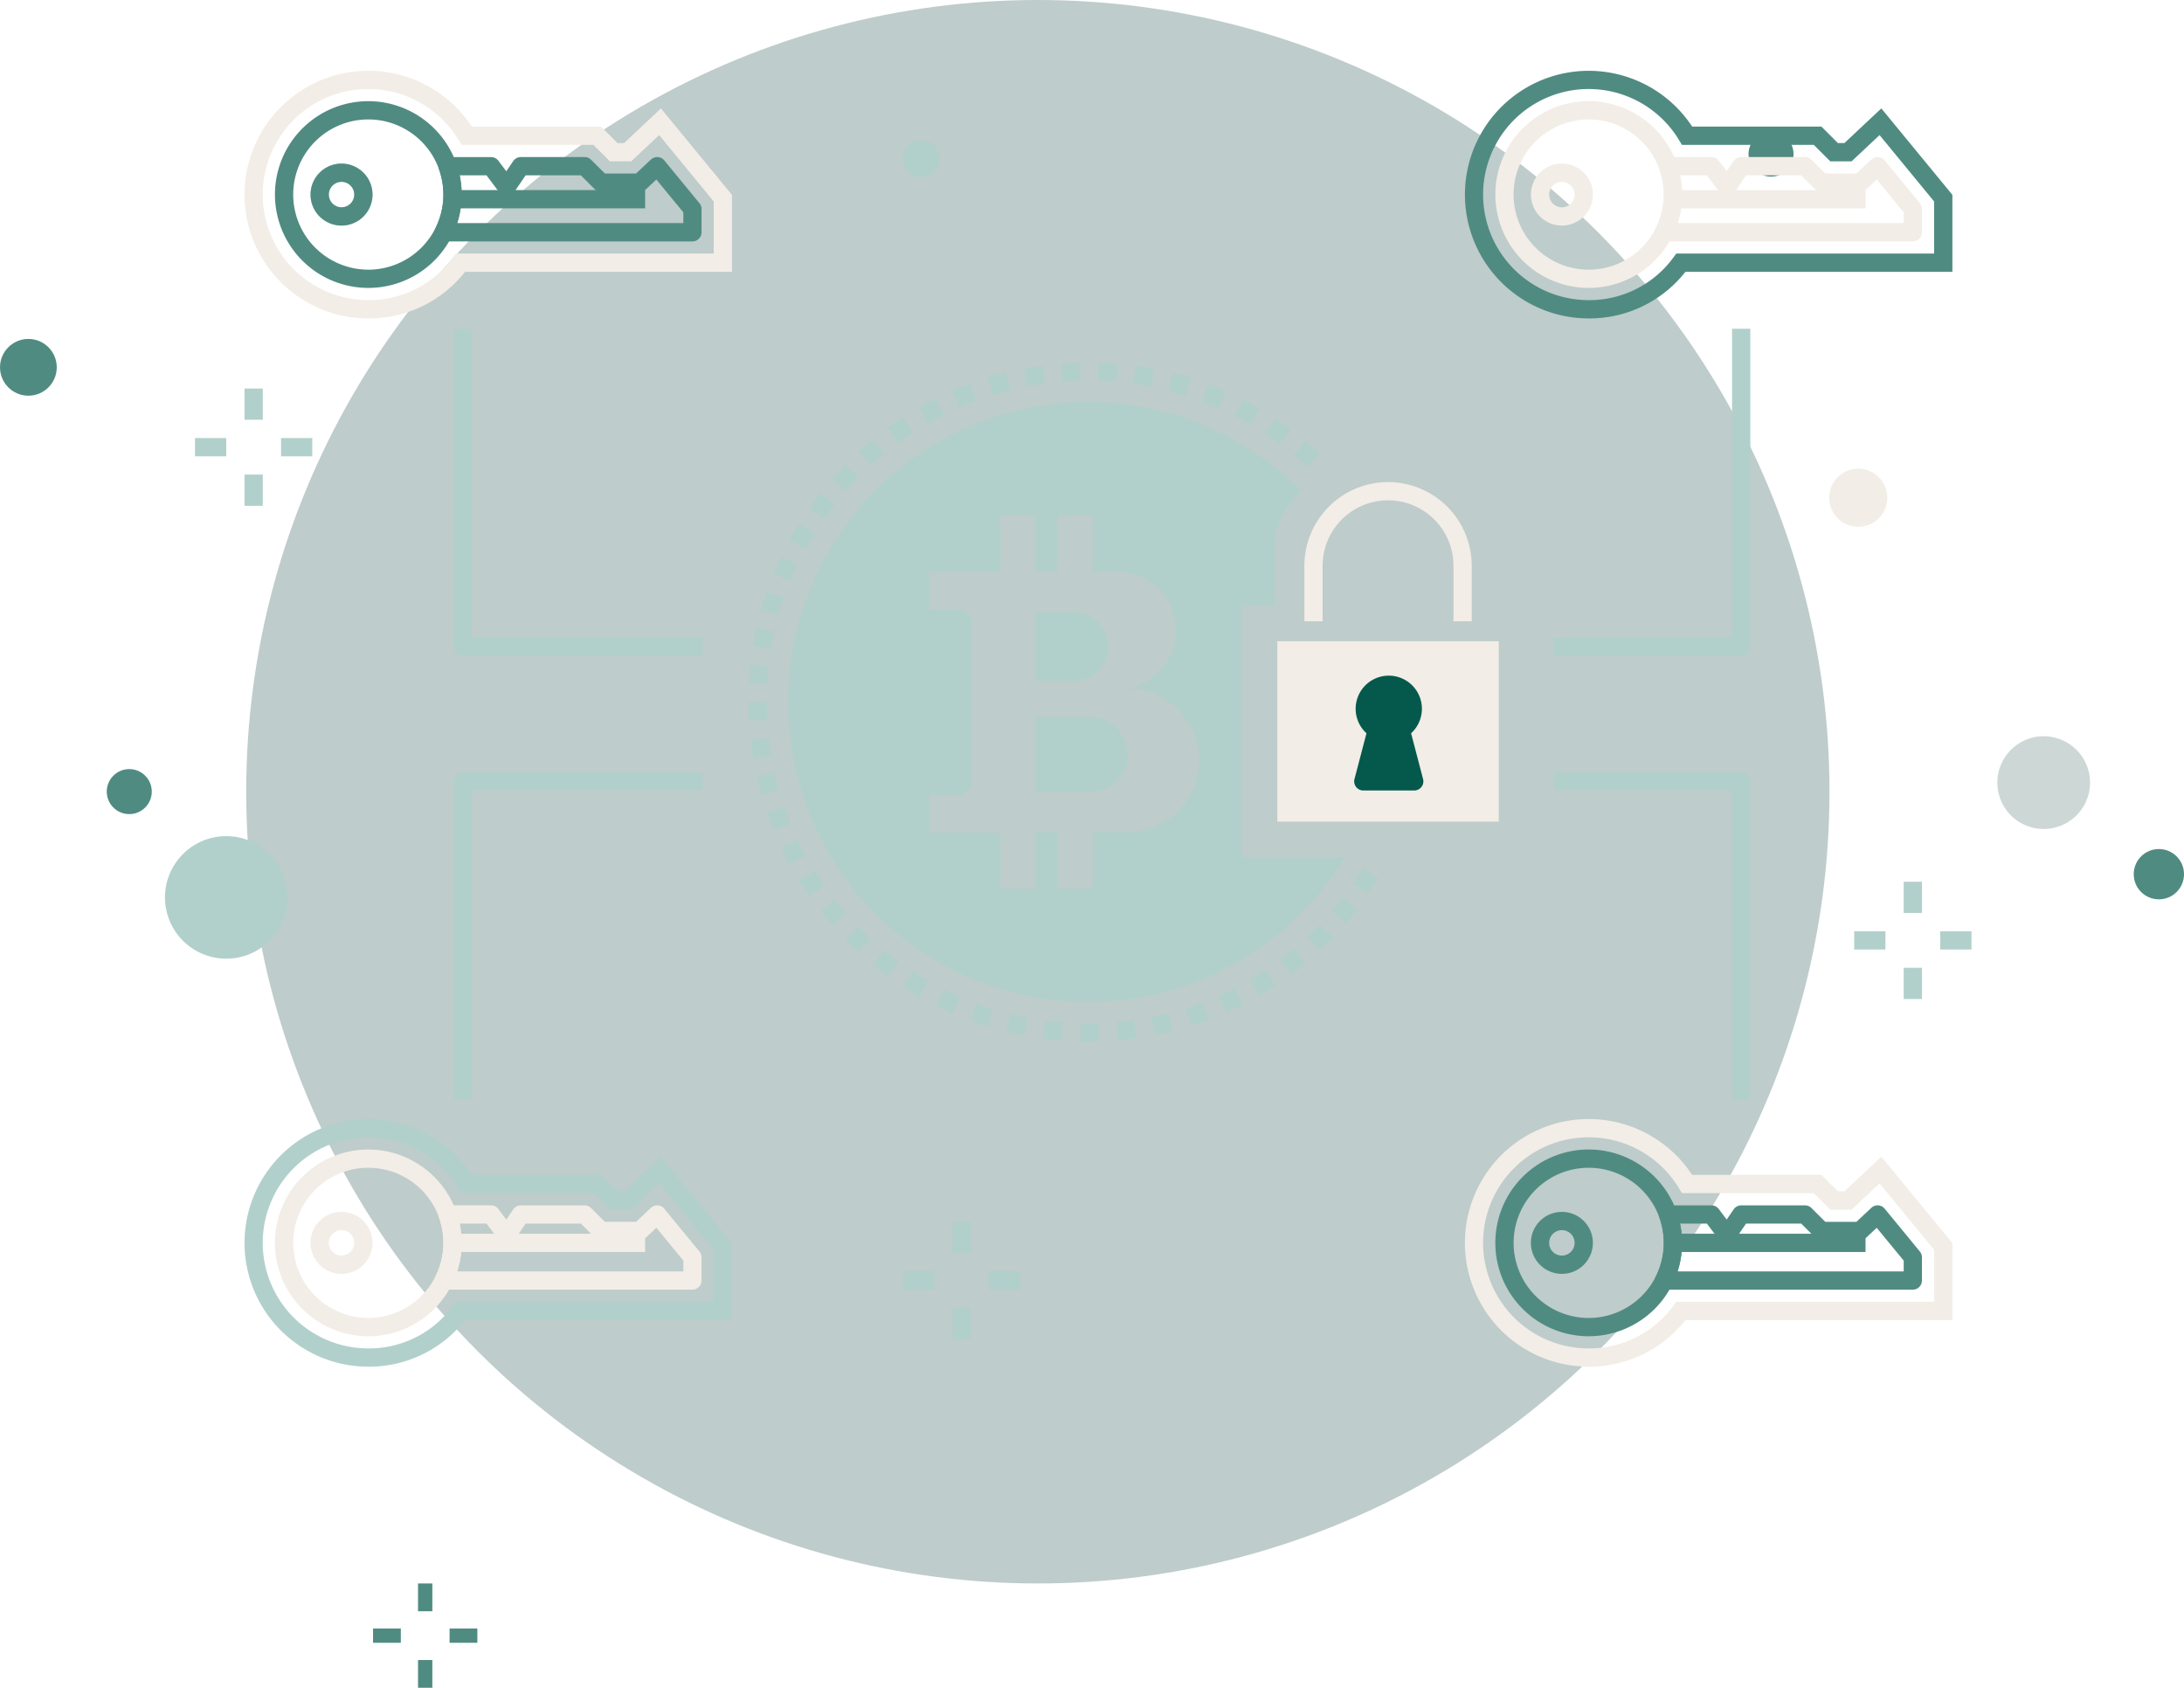 <svg xmlns="http://www.w3.org/2000/svg" width="278.027" height="214.833" viewBox="0 0 278.027 214.833">
  <g id="illustration" transform="translate(-51.999 -369)">
    <g id="background" transform="translate(0.063 146.001)">
      <circle id="Ellipse_1999" data-name="Ellipse 1999" cx="100.777" cy="100.777" r="100.777" transform="translate(83.279 222.999)" fill="#073b36" opacity="0.26"/>
      <path id="Path_25534" data-name="Path 25534" d="M122.53,21.4a5.9,5.9,0,1,0-5.9-5.9A5.9,5.9,0,0,0,122.53,21.4Z" transform="translate(189.572 307.115)" fill="#073b36" opacity="0.2"/>
      <g id="Group_41131" data-name="Group 41131" transform="translate(57.255 62.5)">
        <g id="Group_40642" data-name="Group 40642" transform="translate(47.898 362.053)">
          <g id="Group_40641" data-name="Group 40641">
            <rect id="Rectangle_7701" data-name="Rectangle 7701" width="1.822" height="3.536" fill="#508b82"/>
          </g>
        </g>
        <g id="Group_40644" data-name="Group 40644" transform="translate(47.898 371.796)">
          <g id="Group_40643" data-name="Group 40643" transform="translate(0 0)">
            <rect id="Rectangle_7702" data-name="Rectangle 7702" width="1.822" height="3.536" fill="#508b82"/>
          </g>
        </g>
        <g id="Group_40646" data-name="Group 40646" transform="translate(51.913 367.782)">
          <g id="Group_40645" data-name="Group 40645">
            <rect id="Rectangle_7703" data-name="Rectangle 7703" width="3.536" height="1.822" fill="#508b82"/>
          </g>
        </g>
        <g id="Group_40648" data-name="Group 40648" transform="translate(42.17 367.782)">
          <g id="Group_40647" data-name="Group 40647">
            <rect id="Rectangle_7704" data-name="Rectangle 7704" width="3.536" height="1.822" fill="#508b82"/>
          </g>
        </g>
      </g>
      <g id="Group_40650" data-name="Group 40650" transform="translate(51.937 266.141)">
        <g id="Group_40649" data-name="Group 40649">
          <circle id="Ellipse_2034" data-name="Ellipse 2034" cx="3.612" cy="3.612" r="3.612" fill="#508b82"/>
        </g>
      </g>
      <g id="Group_40652" data-name="Group 40652" transform="translate(65.527 320.894)">
        <g id="Group_40651" data-name="Group 40651">
          <circle id="Ellipse_2035" data-name="Ellipse 2035" cx="2.865" cy="2.865" r="2.865" fill="#508b82"/>
        </g>
      </g>
      <g id="Group_40656" data-name="Group 40656" transform="translate(323.563 331.07)">
        <g id="Group_40655" data-name="Group 40655">
          <circle id="Ellipse_2037" data-name="Ellipse 2037" cx="3.201" cy="3.201" r="3.201" fill="#508b82"/>
        </g>
      </g>
      <g id="Group_41157" data-name="Group 41157" transform="translate(274.527 239.751)">
        <g id="Group_40651-2" data-name="Group 40651">
          <circle id="Ellipse_2035-2" data-name="Ellipse 2035" cx="2.865" cy="2.865" r="2.865" fill="#508b82"/>
        </g>
      </g>
    </g>
    <g id="MULTI-SIGNATURE" transform="translate(73 305.632)">
      <g id="Group_52030" data-name="Group 52030" transform="translate(10.125 112.822)">
        <g id="Group_52029" data-name="Group 52029" transform="translate(0 0)">
          <rect id="Rectangle_9724" data-name="Rectangle 9724" width="2.326" height="3.976" fill="#b2d0cb"/>
        </g>
      </g>
      <g id="Group_52032" data-name="Group 52032" transform="translate(10.125 123.775)">
        <g id="Group_52031" data-name="Group 52031">
          <rect id="Rectangle_9725" data-name="Rectangle 9725" width="2.326" height="3.976" fill="#b2d0cb"/>
        </g>
      </g>
      <g id="Group_52034" data-name="Group 52034" transform="translate(14.776 119.124)">
        <g id="Group_52033" data-name="Group 52033">
          <rect id="Rectangle_9726" data-name="Rectangle 9726" width="3.976" height="2.326" fill="#b2d0cb"/>
        </g>
      </g>
      <g id="Group_52036" data-name="Group 52036" transform="translate(3.823 119.124)">
        <g id="Group_52035" data-name="Group 52035" transform="translate(0 0)">
          <rect id="Rectangle_9727" data-name="Rectangle 9727" width="3.976" height="2.326" fill="#b2d0cb"/>
        </g>
      </g>
      <g id="Group_52038" data-name="Group 52038" transform="translate(221.342 175.601)">
        <g id="Group_52037" data-name="Group 52037">
          <rect id="Rectangle_9728" data-name="Rectangle 9728" width="2.326" height="3.976" fill="#b2d0cb"/>
        </g>
      </g>
      <g id="Group_52040" data-name="Group 52040" transform="translate(221.342 186.555)">
        <g id="Group_52039" data-name="Group 52039">
          <rect id="Rectangle_9729" data-name="Rectangle 9729" width="2.326" height="3.975" fill="#b2d0cb"/>
        </g>
      </g>
      <g id="Group_52042" data-name="Group 52042" transform="translate(225.994 181.903)">
        <g id="Group_52041" data-name="Group 52041">
          <rect id="Rectangle_9730" data-name="Rectangle 9730" width="3.976" height="2.326" fill="#b2d0cb"/>
        </g>
      </g>
      <g id="Group_52044" data-name="Group 52044" transform="translate(215.041 181.903)">
        <g id="Group_52043" data-name="Group 52043">
          <rect id="Rectangle_9731" data-name="Rectangle 9731" width="3.976" height="2.326" fill="#b2d0cb"/>
        </g>
      </g>
      <g id="Group_52046" data-name="Group 52046" transform="translate(100.279 218.897)">
        <g id="Group_52045" data-name="Group 52045">
          <rect id="Rectangle_9732" data-name="Rectangle 9732" width="2.325" height="3.976" fill="#b2d0cb"/>
        </g>
      </g>
      <g id="Group_52048" data-name="Group 52048" transform="translate(100.279 229.851)">
        <g id="Group_52047" data-name="Group 52047">
          <rect id="Rectangle_9733" data-name="Rectangle 9733" width="2.325" height="3.976" fill="#b2d0cb"/>
        </g>
      </g>
      <g id="Group_52050" data-name="Group 52050" transform="translate(104.931 225.199)">
        <g id="Group_52049" data-name="Group 52049" transform="translate(0 0)">
          <rect id="Rectangle_9734" data-name="Rectangle 9734" width="3.976" height="2.325" fill="#b2d0cb"/>
        </g>
      </g>
      <g id="Group_52052" data-name="Group 52052" transform="translate(93.977 225.199)">
        <g id="Group_52051" data-name="Group 52051" transform="translate(0 0)">
          <rect id="Rectangle_9735" data-name="Rectangle 9735" width="3.976" height="2.325" fill="#b2d0cb"/>
        </g>
      </g>
      <g id="Group_52054" data-name="Group 52054" transform="translate(211.858 123.025)">
        <g id="Group_52053" data-name="Group 52053">
          <circle id="Ellipse_3276" data-name="Ellipse 3276" cx="3.697" cy="3.697" r="3.697" fill="#f2ede6"/>
        </g>
      </g>
      <g id="Group_52056" data-name="Group 52056" transform="translate(0 169.796)">
        <g id="Group_52055" data-name="Group 52055">
          <circle id="Ellipse_3277" data-name="Ellipse 3277" cx="7.799" cy="7.799" r="7.799" fill="#b2d0cb"/>
        </g>
      </g>
      <g id="Group_52058" data-name="Group 52058" transform="translate(93.92 81.197)">
        <g id="Group_52057" data-name="Group 52057">
          <circle id="Ellipse_3278" data-name="Ellipse 3278" cx="2.349" cy="2.349" r="2.349" fill="#b2d0cb"/>
        </g>
      </g>
      <g id="Group_52061" data-name="Group 52061" transform="translate(74.269 109.498)">
        <g id="Group_52060" data-name="Group 52060">
          <g id="Group_52059" data-name="Group 52059">
            <path id="Path_205879" data-name="Path 205879" d="M167.677,198.271l-2.326,0c0,.793.023,1.6.067,2.388l2.322-.129C167.7,199.782,167.677,199.022,167.677,198.271Zm1,8.969-2.269.51c.174.774.372,1.553.59,2.316l2.236-.637C169.026,208.707,168.838,207.971,168.673,207.24Zm-.747-4.457-2.311.257c.088.792.2,1.587.329,2.366l2.294-.384C168.115,204.286,168.01,203.534,167.927,202.784Zm-.005-9.025-2.312-.253c-.086.788-.151,1.589-.194,2.38l2.323.126C167.778,195.263,167.84,194.5,167.922,193.758Zm.74-4.456-2.27-.509c-.173.773-.327,1.562-.456,2.345l2.294.381C168.353,190.78,168.5,190.033,168.662,189.3Zm1.232-4.348-2.2-.757c-.258.75-.5,1.517-.715,2.279l2.238.634C169.422,186.389,169.649,185.665,169.893,184.954Zm7.787,43.5c.557.57,1.135,1.13,1.716,1.661l1.572-1.714c-.55-.5-1.1-1.033-1.624-1.574Zm-1.314-5.025-1.83,1.434c.487.623,1,1.242,1.523,1.839l1.75-1.532C177.313,224.6,176.827,224.014,176.366,223.425Zm-2.586-3.7-1.977,1.225c.418.675.859,1.345,1.312,1.993l1.907-1.331C174.594,220.995,174.176,220.359,173.78,219.721Zm-2.16-3.962-2.1,1c.338.711.7,1.426,1.084,2.126l2.042-1.113C172.284,217.108,171.939,216.432,171.62,215.759Zm-1.71-4.174-2.2.76c.258.745.541,1.5.842,2.231l2.152-.881C170.422,213,170.154,212.29,169.91,211.585Zm24.44-51.69-.811-2.18c-.742.276-1.486.577-2.211.893l.931,2.132C192.946,160.44,193.649,160.156,194.351,159.9Zm4.316-1.34L198.1,156.3c-.773.194-1.546.411-2.3.644l.688,2.221C197.2,158.944,197.935,158.738,198.667,158.555Zm8.941-1.2-.054-2.326c-.8.019-1.6.06-2.385.122l.182,2.318C206.094,157.408,206.854,157.369,207.608,157.352Zm-17.39,4.349-1.047-2.077c-.707.357-1.414.738-2.1,1.134l1.162,2.015C188.881,162.4,189.549,162.037,190.218,161.7Zm12.884-3.994-.307-2.305c-.782.1-1.576.233-2.359.383l.438,2.284C201.614,157.927,202.364,157.8,203.1,157.707ZM173.768,176.79l-1.979-1.222c-.418.677-.822,1.373-1.2,2.067l2.042,1.113C172.988,178.091,173.371,177.432,173.768,176.79Zm2.587-3.706-1.83-1.436c-.487.622-.965,1.268-1.422,1.922l1.908,1.331C175.442,174.282,175.894,173.671,176.355,173.084Zm-4.751,7.68-2.1-1c-.341.72-.666,1.457-.965,2.188l2.153.879C170.973,182.143,171.28,181.446,171.6,180.764Zm14.7-16.812-1.272-1.947c-.666.435-1.325.892-1.962,1.357l1.374,1.876C185.05,164.8,185.675,164.364,186.307,163.952Zm-6.975,5.727-1.664-1.625c-.555.568-1.1,1.158-1.621,1.754l1.75,1.531C178.29,170.776,178.807,170.217,179.332,169.679Zm3.331-3.055-1.476-1.8c-.614.5-1.221,1.031-1.8,1.565l1.573,1.714C181.508,167.6,182.082,167.1,182.664,166.624Zm2.391,67.877c.669.435,1.354.856,2.038,1.249l1.161-2.015c-.648-.373-1.3-.771-1.93-1.183Zm44.218-.91,1.175,2.008c.687-.4,1.369-.828,2.029-1.267l-1.287-1.936C230.568,232.809,229.923,233.212,229.274,233.591Zm-.962-73.841-1.062,2.068c.672.345,1.338.711,1.979,1.089l1.179-2C229.728,160.5,229.023,160.114,228.312,159.749Zm-7.28,77.5.7,2.218c.749-.235,1.509-.5,2.259-.783l-.824-2.174C222.455,236.779,221.738,237.028,221.032,237.251Zm2.914-79.444-.824,2.174c.7.265,1.4.555,2.09.86l.945-2.124C225.429,158.392,224.685,158.087,223.946,157.807Zm1.309,77.846.942,2.126c.721-.319,1.446-.666,2.157-1.03l-1.061-2.07C226.621,235.022,225.936,235.35,225.255,235.652Zm7.178-73.487-1.286,1.938c.623.414,1.245.852,1.847,1.3l1.392-1.862C233.749,163.067,233.093,162.6,232.433,162.165Zm7.192,62.752,1.768,1.511c.514-.6,1.019-1.227,1.5-1.86l-1.848-1.411C240.59,223.756,240.111,224.348,239.625,224.918Zm3.97-5.5c-.388.64-.8,1.281-1.224,1.9l1.922,1.31c.447-.656.881-1.332,1.291-2.008Zm-7.092,8.769,1.591,1.7c.579-.543,1.15-1.11,1.7-1.683l-1.683-1.6C237.591,227.139,237.051,227.674,236.5,228.189Zm-.243-63.165-1.493,1.784c.575.481,1.145.985,1.695,1.5l1.587-1.7C237.468,166.064,236.866,165.531,236.259,165.023Zm-3.221,66.069,1.392,1.862c.634-.473,1.264-.973,1.874-1.484l-1.494-1.782C234.234,230.172,233.638,230.645,233.038,231.093ZM202.846,241.1c.782.105,1.581.189,2.377.25l.179-2.318c-.752-.058-1.507-.138-2.247-.236Zm-4.692-.893c.774.192,1.559.364,2.333.512l.435-2.285c-.732-.139-1.475-.3-2.207-.485ZM181.2,231.677c.613.5,1.248,1,1.888,1.465l1.375-1.876c-.605-.444-1.207-.91-1.787-1.386Zm26.457,7.468-.05,2.325q.49.01.982.01c.469,0,.938-.008,1.4-.023l-.073-2.324C209.168,239.158,208.41,239.162,207.657,239.145Zm-14.073-.349c.742.275,1.5.535,2.266.77l.687-2.221c-.722-.223-1.443-.468-2.145-.729Zm-4.385-1.911c.711.358,1.439.7,2.165,1.017l.93-2.132c-.687-.3-1.377-.624-2.05-.962Zm25.5-81.446-.324,2.3c.742.1,1.492.231,2.23.377l.451-2.282C216.279,155.684,215.487,155.55,214.7,155.439Zm-4.759-.4-.071,2.324c.753.022,1.513.066,2.258.13l.2-2.316C211.542,155.105,210.739,155.059,209.944,155.035Zm9.447,1.329-.576,2.253c.724.186,1.455.394,2.172.622l.7-2.217C220.93,156.782,220.156,156.561,219.39,156.365Zm-2.738,82.006.451,2.282c.781-.155,1.564-.332,2.329-.528l-.576-2.253C218.134,238.057,217.392,238.225,216.653,238.371Zm-4.475.633.2,2.316c.8-.069,1.594-.159,2.37-.269l-.324-2.3C213.69,238.852,212.934,238.938,212.178,239Z" transform="translate(-165.351 -155.026)" fill="#b2d0cb"/>
          </g>
        </g>
      </g>
      <g id="Group_52063" data-name="Group 52063" transform="translate(110.817 141.255)">
        <g id="Group_52062" data-name="Group 52062">
          <path id="Path_205880" data-name="Path 205880" d="M251.643,225.73h-4.922v8.821h4.922a4.411,4.411,0,0,0,0-8.821Z" transform="translate(-246.721 -225.73)" fill="#b2d0cb"/>
        </g>
      </g>
      <g id="Group_52065" data-name="Group 52065" transform="translate(110.817 154.627)">
        <g id="Group_52064" data-name="Group 52064">
          <path id="Path_205881" data-name="Path 205881" d="M253.651,255.5h-6.93v9.558h6.93a4.779,4.779,0,0,0,0-9.558Z" transform="translate(-246.721 -255.501)" fill="#b2d0cb"/>
        </g>
      </g>
      <g id="Group_52068" data-name="Group 52068" transform="translate(79.306 114.527)">
        <g id="Group_52067" data-name="Group 52067">
          <g id="Group_52066" data-name="Group 52066">
            <path id="Path_205882" data-name="Path 205882" d="M234.332,224.183V192.152h4.186v-8.008c0-3.38,3.364-6.62,3.364-6.62a38.19,38.19,0,1,0,5.566,46.659H234.332Zm-8.116-5.868a9.127,9.127,0,0,1-6.48,2.682h-4.38v7.163H210.9V221h-2.822v7.163h-4.457v-7.1h-9.054v-4.806h3.341a1.8,1.8,0,0,0,2.07-2.023V194.672a1.8,1.8,0,0,0-2.07-2.023h-3.341v-4.806h9.054v-7.17h4.457v7.17H210.9v-7.17h4.457v7.17h3.109a7.482,7.482,0,0,1,1.38,14.838,9.16,9.16,0,0,1,6.372,15.635Z" transform="translate(-176.565 -166.222)" fill="#b2d0cb"/>
          </g>
        </g>
      </g>
      <g id="Group_52070" data-name="Group 52070" transform="translate(141.602 144.987)">
        <g id="Group_52069" data-name="Group 52069">
          <rect id="Rectangle_9736" data-name="Rectangle 9736" width="28.199" height="22.964" fill="#f2ede6"/>
        </g>
      </g>
      <g id="Group_52072" data-name="Group 52072" transform="translate(145.047 124.728)">
        <g id="Group_52071" data-name="Group 52071">
          <path id="Path_205883" data-name="Path 205883" d="M333.584,188.934a10.667,10.667,0,0,0-10.654,10.655v7.07h2.325v-7.07a8.328,8.328,0,1,1,16.657,0v7.07h2.326v-7.07A10.666,10.666,0,0,0,333.584,188.934Z" transform="translate(-322.93 -188.934)" fill="#f2ede6"/>
        </g>
      </g>
      <g id="Group_52074" data-name="Group 52074" transform="translate(36.763 161.66)">
        <g id="Group_52073" data-name="Group 52073">
          <path id="Path_205884" data-name="Path 205884" d="M83.011,271.159a1.163,1.163,0,0,0-1.163,1.163v40.486h2.326V273.485H113.52v-2.325H83.011Z" transform="translate(-81.848 -271.159)" fill="#b2d0cb"/>
        </g>
      </g>
      <g id="Group_52076" data-name="Group 52076" transform="translate(36.763 105.215)">
        <g id="Group_52075" data-name="Group 52075">
          <path id="Path_205885" data-name="Path 205885" d="M84.174,184.813V145.49H81.848v40.486a1.163,1.163,0,0,0,1.163,1.163H113.52v-2.326H84.174Z" transform="translate(-81.848 -145.49)" fill="#b2d0cb"/>
        </g>
      </g>
      <g id="Group_52079" data-name="Group 52079" transform="translate(14.001 209.683)">
        <g id="Group_52078" data-name="Group 52078">
          <g id="Group_52077" data-name="Group 52077">
            <path id="Path_205886" data-name="Path 205886" d="M43.056,378.075a11.885,11.885,0,1,0,11.885,11.884A11.9,11.9,0,0,0,43.056,378.075Zm0,21.444a9.559,9.559,0,1,1,9.56-9.56A9.57,9.57,0,0,1,43.056,399.519Z" transform="translate(-31.171 -378.075)" fill="#f2ede6"/>
          </g>
        </g>
      </g>
      <g id="Group_52082" data-name="Group 52082" transform="translate(18.529 217.623)">
        <g id="Group_52081" data-name="Group 52081">
          <g id="Group_52080" data-name="Group 52080">
            <path id="Path_205887" data-name="Path 205887" d="M45.2,395.754a3.945,3.945,0,1,0,3.945,3.944A3.949,3.949,0,0,0,45.2,395.754Zm0,5.563a1.619,1.619,0,1,1,1.619-1.619A1.621,1.621,0,0,1,45.2,401.317Z" transform="translate(-41.252 -395.754)" fill="#f2ede6"/>
          </g>
        </g>
      </g>
      <g id="Group_52085" data-name="Group 52085" transform="translate(34.31 216.791)">
        <g id="Group_52084" data-name="Group 52084" transform="translate(0 0)">
          <g id="Group_52083" data-name="Group 52083">
            <path id="Path_205888" data-name="Path 205888" d="M110.123,399.781l-4.485-5.456a1.163,1.163,0,0,0-.823-.423,1.177,1.177,0,0,0-.87.313l-1.9,1.781H98.083l-1.764-1.757a1.161,1.161,0,0,0-.821-.339H87.376a1.165,1.165,0,0,0-.961.507l-.887,1.3-1.005-1.342a1.163,1.163,0,0,0-.931-.466H78.059a1.163,1.163,0,0,0-1.1,1.552,9.6,9.6,0,0,1,.557,3.225,9.421,9.421,0,0,1-1.009,4.271,1.162,1.162,0,0,0,1.039,1.685h31.675a1.163,1.163,0,0,0,1.163-1.163v-2.951A1.162,1.162,0,0,0,110.123,399.781Zm-2.061,2.527H79.28a11.782,11.782,0,0,0,.565-3.631,11.951,11.951,0,0,0-.254-2.452H83.01l1.631,2.178a1.209,1.209,0,0,0,.957.465,1.166,1.166,0,0,0,.935-.507l1.457-2.136h7.028l1.764,1.757a1.162,1.162,0,0,0,.821.339h4.9a1.163,1.163,0,0,0,.8-.315l1.33-1.247,3.432,4.176Z" transform="translate(-76.387 -393.9)" fill="#f2ede6"/>
          </g>
        </g>
      </g>
      <g id="Group_52088" data-name="Group 52088" transform="translate(10.125 205.806)">
        <g id="Group_52087" data-name="Group 52087">
          <g id="Group_52086" data-name="Group 52086">
            <path id="Path_205889" data-name="Path 205889" d="M75.555,374.236l-4.7,4.413h-.827l-2.1-2.1H51.472A15.759,15.759,0,1,0,38.3,400.967a15.554,15.554,0,0,0,12.315-5.928H84.6v-9.8Zm6.723,18.477H49.453l-.348.475a13.259,13.259,0,0,1-10.8,5.453,13.436,13.436,0,1,1,11.527-20.33l.338.567H66.96l2.1,2.1h2.707l3.565-3.344,6.943,8.446Z" transform="translate(-22.542 -369.444)" fill="#b2d0cb"/>
          </g>
        </g>
      </g>
      <g id="Group_52091" data-name="Group 52091" transform="translate(14.001 76.25)">
        <g id="Group_52090" data-name="Group 52090">
          <g id="Group_52089" data-name="Group 52089">
            <path id="Path_205890" data-name="Path 205890" d="M43.056,81A11.885,11.885,0,1,0,54.941,92.889,11.9,11.9,0,0,0,43.056,81Zm0,21.445a9.56,9.56,0,1,1,9.56-9.56A9.57,9.57,0,0,1,43.056,102.449Z" transform="translate(-31.171 -81.004)" fill="#508b82"/>
          </g>
        </g>
      </g>
      <g id="Group_52094" data-name="Group 52094" transform="translate(18.529 84.191)">
        <g id="Group_52093" data-name="Group 52093" transform="translate(0 0)">
          <g id="Group_52092" data-name="Group 52092">
            <path id="Path_205891" data-name="Path 205891" d="M45.2,98.684a3.945,3.945,0,1,0,3.945,3.944A3.949,3.949,0,0,0,45.2,98.684Zm0,5.563a1.619,1.619,0,1,1,1.619-1.619A1.621,1.621,0,0,1,45.2,104.247Z" transform="translate(-41.252 -98.684)" fill="#b2d0cb"/>
          </g>
        </g>
      </g>
      <g id="Group_52097" data-name="Group 52097" transform="translate(18.529 84.191)">
        <g id="Group_52096" data-name="Group 52096" transform="translate(0 0)">
          <g id="Group_52095" data-name="Group 52095">
            <path id="Path_205892" data-name="Path 205892" d="M45.2,98.684a3.945,3.945,0,1,0,3.945,3.944A3.949,3.949,0,0,0,45.2,98.684Zm0,5.563a1.619,1.619,0,1,1,1.619-1.619A1.621,1.621,0,0,1,45.2,104.247Z" transform="translate(-41.252 -98.684)" fill="#508b82"/>
          </g>
        </g>
      </g>
      <g id="Group_52100" data-name="Group 52100" transform="translate(34.31 83.359)">
        <g id="Group_52099" data-name="Group 52099">
          <g id="Group_52098" data-name="Group 52098">
            <path id="Path_205893" data-name="Path 205893" d="M110.123,102.711l-4.485-5.457a1.162,1.162,0,0,0-.823-.422,1.185,1.185,0,0,0-.87.313l-1.9,1.781H98.083L96.32,97.169a1.161,1.161,0,0,0-.821-.339H87.376a1.165,1.165,0,0,0-.961.507l-.887,1.3L84.523,97.3a1.163,1.163,0,0,0-.931-.465H78.059a1.163,1.163,0,0,0-1.1,1.553,9.6,9.6,0,0,1,.557,3.224,9.424,9.424,0,0,1-1.009,4.272,1.162,1.162,0,0,0,1.039,1.685h31.675a1.163,1.163,0,0,0,1.163-1.163v-2.952A1.164,1.164,0,0,0,110.123,102.711Zm-2.061,2.527H79.28a11.783,11.783,0,0,0,.565-3.631,11.942,11.942,0,0,0-.254-2.451H83.01l1.631,2.178a1.139,1.139,0,0,0,.957.466,1.166,1.166,0,0,0,.935-.507l1.457-2.136h7.028l1.764,1.757a1.162,1.162,0,0,0,.821.339h4.9a1.163,1.163,0,0,0,.8-.315l1.33-1.247,3.432,4.176v1.372Z" transform="translate(-76.387 -96.83)" fill="#508b82"/>
          </g>
        </g>
      </g>
      <g id="Group_52102" data-name="Group 52102" transform="translate(176.796 161.66)">
        <g id="Group_52101" data-name="Group 52101">
          <path id="Path_205894" data-name="Path 205894" d="M417.473,271.159H393.615v2.325H416.31v39.323h2.326V272.321A1.163,1.163,0,0,0,417.473,271.159Z" transform="translate(-393.615 -271.159)" fill="#b2d0cb"/>
        </g>
      </g>
      <g id="Group_52104" data-name="Group 52104" transform="translate(176.796 105.215)">
        <g id="Group_52103" data-name="Group 52103">
          <path id="Path_205895" data-name="Path 205895" d="M416.31,145.49v39.323H393.615v2.326h23.858a1.163,1.163,0,0,0,1.163-1.163V145.49Z" transform="translate(-393.615 -145.49)" fill="#b2d0cb"/>
        </g>
      </g>
      <g id="Group_52107" data-name="Group 52107" transform="translate(169.358 209.683)">
        <g id="Group_52106" data-name="Group 52106">
          <g id="Group_52105" data-name="Group 52105">
            <path id="Path_205896" data-name="Path 205896" d="M388.941,378.075a11.885,11.885,0,1,0,11.885,11.884A11.9,11.9,0,0,0,388.941,378.075Zm0,21.444a9.559,9.559,0,1,1,9.56-9.56A9.57,9.57,0,0,1,388.941,399.519Z" transform="translate(-377.056 -378.075)" fill="#508b82"/>
          </g>
        </g>
      </g>
      <g id="Group_52110" data-name="Group 52110" transform="translate(173.886 217.623)">
        <g id="Group_52109" data-name="Group 52109">
          <g id="Group_52108" data-name="Group 52108">
            <path id="Path_205897" data-name="Path 205897" d="M391.082,395.754a3.945,3.945,0,1,0,3.944,3.944A3.949,3.949,0,0,0,391.082,395.754Zm0,5.563A1.619,1.619,0,1,1,392.7,399.7,1.621,1.621,0,0,1,391.082,401.317Z" transform="translate(-387.137 -395.754)" fill="#508b82"/>
          </g>
        </g>
      </g>
      <g id="Group_52113" data-name="Group 52113" transform="translate(189.668 216.791)">
        <g id="Group_52112" data-name="Group 52112" transform="translate(0 0)">
          <g id="Group_52111" data-name="Group 52111">
            <path id="Path_205898" data-name="Path 205898" d="M456.008,399.781l-4.485-5.456a1.163,1.163,0,0,0-.823-.423,1.175,1.175,0,0,0-.87.313L447.93,396h-3.961l-1.764-1.757a1.161,1.161,0,0,0-.821-.339h-8.123a1.165,1.165,0,0,0-.961.507l-.887,1.3-1.006-1.342a1.164,1.164,0,0,0-.93-.466h-5.534a1.163,1.163,0,0,0-1.1,1.553,9.572,9.572,0,0,1,.557,3.224,9.429,9.429,0,0,1-1.009,4.271,1.163,1.163,0,0,0,1.039,1.685h31.675a1.163,1.163,0,0,0,1.163-1.163v-2.951A1.168,1.168,0,0,0,456.008,399.781Zm-2.061,2.527H425.165a11.786,11.786,0,0,0,.565-3.631,11.909,11.909,0,0,0-.254-2.452h3.419l1.632,2.178a1.163,1.163,0,0,0,1.891-.042l1.458-2.136H440.9l1.764,1.757a1.162,1.162,0,0,0,.821.339h4.9a1.163,1.163,0,0,0,.8-.315l1.329-1.247,3.433,4.176Z" transform="translate(-422.272 -393.9)" fill="#508b82"/>
          </g>
        </g>
      </g>
      <g id="Group_52116" data-name="Group 52116" transform="translate(169.358 76.25)">
        <g id="Group_52115" data-name="Group 52115">
          <g id="Group_52114" data-name="Group 52114">
            <path id="Path_205899" data-name="Path 205899" d="M388.941,81a11.885,11.885,0,1,0,11.885,11.885A11.9,11.9,0,0,0,388.941,81Zm0,21.445a9.56,9.56,0,1,1,9.559-9.56A9.57,9.57,0,0,1,388.941,102.449Z" transform="translate(-377.056 -81.004)" fill="#f2ede6"/>
          </g>
        </g>
      </g>
      <g id="Group_52119" data-name="Group 52119" transform="translate(173.886 84.191)">
        <g id="Group_52118" data-name="Group 52118" transform="translate(0 0)">
          <g id="Group_52117" data-name="Group 52117">
            <path id="Path_205900" data-name="Path 205900" d="M391.082,98.684a3.945,3.945,0,1,0,3.944,3.944A3.949,3.949,0,0,0,391.082,98.684Zm0,5.563a1.619,1.619,0,1,1,1.619-1.619A1.621,1.621,0,0,1,391.082,104.247Z" transform="translate(-387.137 -98.684)" fill="#f2ede6"/>
          </g>
        </g>
      </g>
      <g id="Group_52122" data-name="Group 52122" transform="translate(189.668 83.359)">
        <g id="Group_52121" data-name="Group 52121">
          <g id="Group_52120" data-name="Group 52120">
            <path id="Path_205901" data-name="Path 205901" d="M456.008,102.711l-4.485-5.457a1.162,1.162,0,0,0-.823-.422,1.183,1.183,0,0,0-.87.313l-1.9,1.781h-3.961l-1.764-1.757a1.161,1.161,0,0,0-.821-.339h-8.123a1.165,1.165,0,0,0-.961.507l-.887,1.3L430.407,97.3a1.163,1.163,0,0,0-.93-.465h-5.534a1.163,1.163,0,0,0-1.1,1.553,9.571,9.571,0,0,1,.557,3.224,9.431,9.431,0,0,1-1.009,4.272,1.163,1.163,0,0,0,1.039,1.685h31.675a1.163,1.163,0,0,0,1.163-1.163v-2.952A1.169,1.169,0,0,0,456.008,102.711Zm-2.061,2.527H425.165a11.947,11.947,0,0,0,.311-6.083h3.419l1.632,2.178a1.163,1.163,0,0,0,1.891-.041l1.458-2.136H440.9l1.764,1.757a1.161,1.161,0,0,0,.821.339h4.9a1.163,1.163,0,0,0,.8-.315l1.329-1.247,3.433,4.176Z" transform="translate(-422.272 -96.83)" fill="#f2ede6"/>
          </g>
        </g>
      </g>
      <g id="Group_52125" data-name="Group 52125" transform="translate(165.482 72.374)">
        <g id="Group_52124" data-name="Group 52124">
          <g id="Group_52123" data-name="Group 52123">
            <path id="Path_205902" data-name="Path 205902" d="M421.439,77.166l-4.7,4.413h-.827l-2.1-2.1H397.356A15.759,15.759,0,1,0,384.187,103.9,15.548,15.548,0,0,0,396.5,97.968h33.986v-9.8Zm6.722,18.477H395.336l-.349.475a13.25,13.25,0,0,1-10.8,5.453,13.436,13.436,0,1,1,11.527-20.33l.338.567h16.792l2.1,2.1h2.707l3.565-3.344,6.942,8.445v6.638Z" transform="translate(-368.426 -72.374)" fill="#508b82"/>
          </g>
        </g>
      </g>
      <g id="Group_52128" data-name="Group 52128" transform="translate(10.125 72.374)">
        <g id="Group_52127" data-name="Group 52127">
          <g id="Group_52126" data-name="Group 52126">
            <path id="Path_205903" data-name="Path 205903" d="M75.555,77.166l-4.7,4.413h-.826l-2.1-2.1H51.472A15.759,15.759,0,1,0,38.3,103.9a15.549,15.549,0,0,0,12.315-5.928H84.6v-9.8Zm6.723,18.477H49.452l-.349.475a13.251,13.251,0,0,1-10.8,5.453A13.436,13.436,0,1,1,49.83,81.241l.338.567H66.96l2.1,2.1h2.707l3.565-3.344,6.942,8.445v6.638Z" transform="translate(-22.542 -72.374)" fill="#f2ede6"/>
          </g>
        </g>
      </g>
      <g id="Group_52131" data-name="Group 52131" transform="translate(165.482 205.806)">
        <g id="Group_52130" data-name="Group 52130">
          <g id="Group_52129" data-name="Group 52129">
            <path id="Path_205904" data-name="Path 205904" d="M421.439,374.236l-4.7,4.413h-.827l-2.1-2.1H397.356a15.759,15.759,0,1,0-13.169,24.414,15.548,15.548,0,0,0,12.314-5.928h33.986v-9.8Zm6.722,18.477H395.336l-.349.475a13.251,13.251,0,0,1-10.8,5.453,13.436,13.436,0,1,1,11.527-20.33l.338.567h16.792l2.1,2.1h2.707l3.565-3.344,6.942,8.446v6.637Z" transform="translate(-368.426 -369.444)" fill="#f2ede6"/>
          </g>
        </g>
      </g>
      <g id="Group_52133" data-name="Group 52133" transform="translate(36.608 87.562)">
        <g id="Group_52132" data-name="Group 52132" transform="translate(0 0)">
          <rect id="Rectangle_9737" data-name="Rectangle 9737" width="24.519" height="2.326" fill="#508b82"/>
        </g>
      </g>
      <g id="Group_52135" data-name="Group 52135" transform="translate(191.966 87.562)">
        <g id="Group_52134" data-name="Group 52134" transform="translate(0 0)">
          <rect id="Rectangle_9738" data-name="Rectangle 9738" width="24.518" height="2.326" fill="#f2ede6"/>
        </g>
      </g>
      <g id="Group_52137" data-name="Group 52137" transform="translate(191.966 220.404)">
        <g id="Group_52136" data-name="Group 52136" transform="translate(0 0)">
          <rect id="Rectangle_9739" data-name="Rectangle 9739" width="24.518" height="2.326" fill="#508b82"/>
        </g>
      </g>
      <g id="Group_52139" data-name="Group 52139" transform="translate(36.608 220.404)">
        <g id="Group_52138" data-name="Group 52138" transform="translate(0 0)">
          <rect id="Rectangle_9740" data-name="Rectangle 9740" width="24.519" height="2.326" fill="#f2ede6"/>
        </g>
      </g>
      <g id="Group_52142" data-name="Group 52142" transform="translate(151.391 149.386)">
        <g id="Group_52141" data-name="Group 52141">
          <g id="Group_52140" data-name="Group 52140">
            <path id="Path_205905" data-name="Path 205905" d="M345.822,256.974l-1.525-5.826a4.217,4.217,0,1,0-5.68,0l-1.525,5.826a1.162,1.162,0,0,0,1.125,1.457h6.48a1.162,1.162,0,0,0,1.125-1.457Z" transform="translate(-337.055 -243.831)" fill="#04594c"/>
          </g>
        </g>
      </g>
    </g>
  </g>
</svg>
